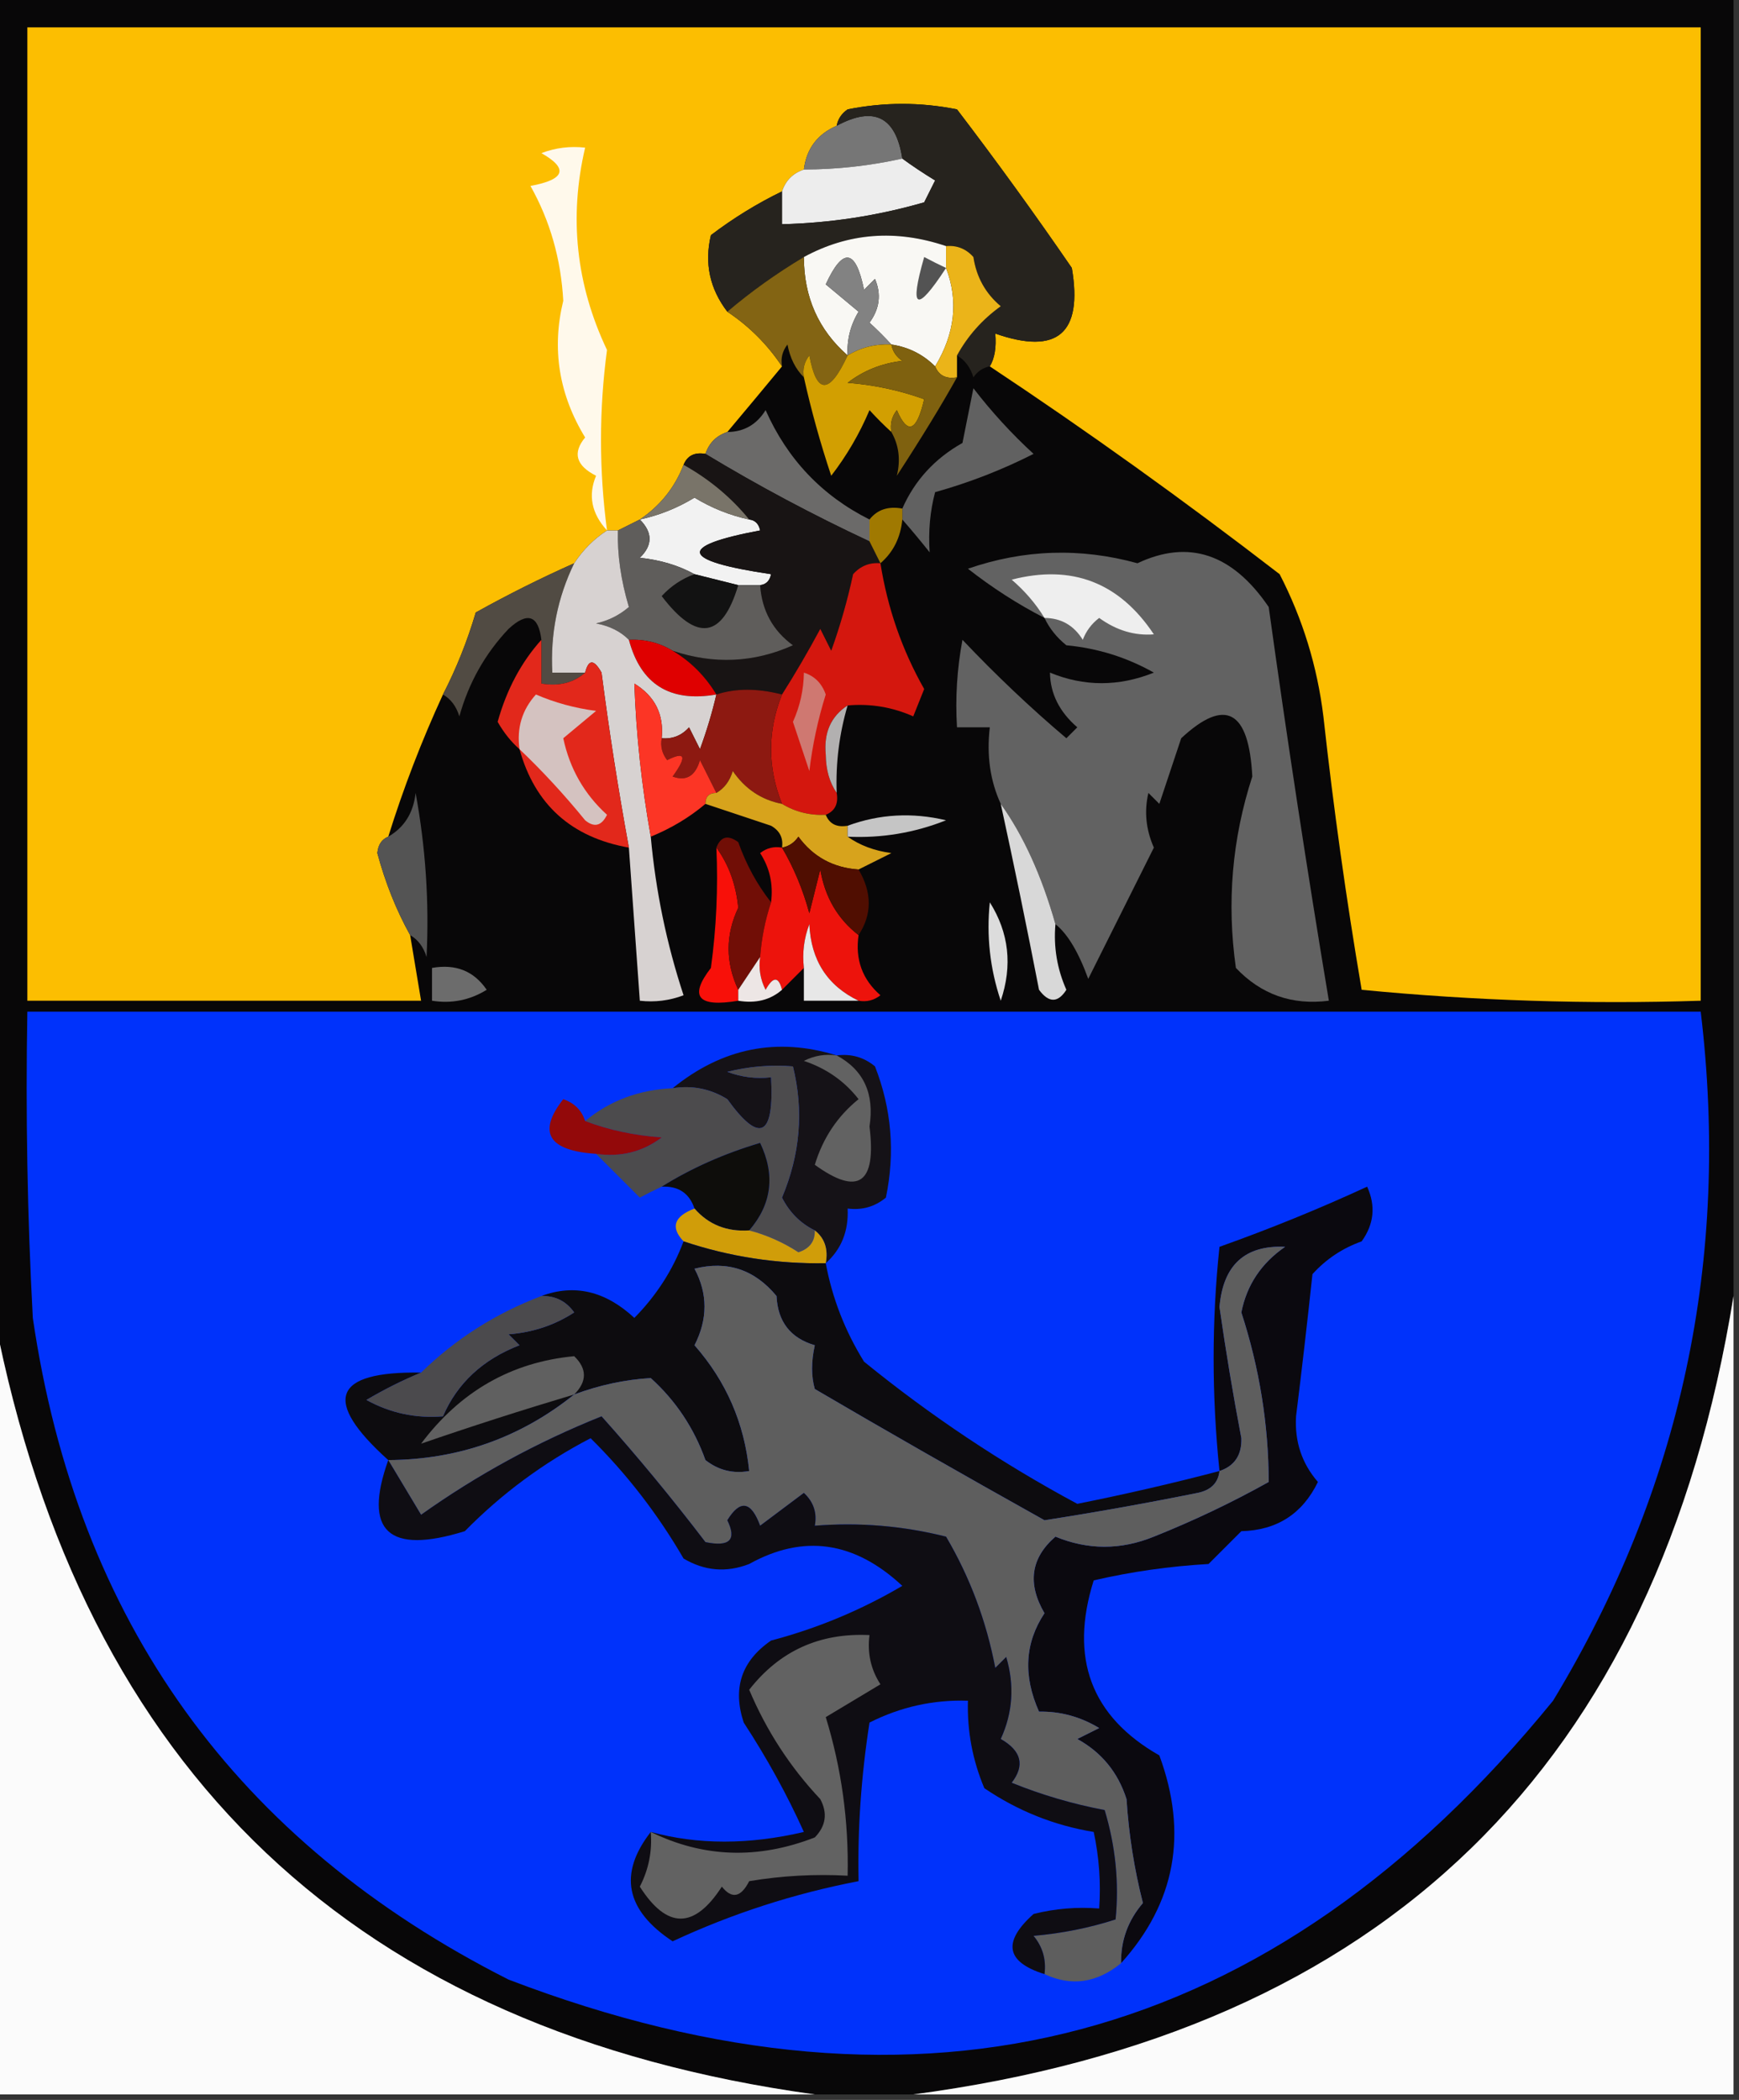 <?xml version="1.0" encoding="UTF-8"?>
<!DOCTYPE svg PUBLIC "-//W3C//DTD SVG 1.1//EN" "http://www.w3.org/Graphics/SVG/1.1/DTD/svg11.dtd">
<svg xmlns="http://www.w3.org/2000/svg" version="1.1" width="159px" height="192px" style="shape-rendering:geometricPrecision; text-rendering:geometricPrecision; image-rendering:optimizeQuality; fill-rule:evenodd; clip-rule:evenodd" xmlns:xlink="http://www.w3.org/1999/xlink">
<rect width="100%" height="100%" fill="#333333" stroke="none"/>
<g><path style="opacity:1" fill="#080708" d="M -0.5,-0.5 C 52.5,-0.5 105.5,-0.5 158.5,-0.5C 158.5,39.167 158.5,78.833 158.5,118.5C 151.54,161.461 126.54,185.794 83.5,191.5C 80.5,191.5 77.5,191.5 74.5,191.5C 32.593,185.71 7.593,162.043 -0.5,120.5C -0.5,80.167 -0.5,39.833 -0.5,-0.5 Z"/></g>
<g><path style="opacity:1" fill="#fcbe01" d="M 90.5,33.5 C 90.942,32.769 91.109,31.769 91,30.5C 96.683,32.486 99.016,30.486 98,24.5C 94.622,19.578 91.122,14.745 87.5,10C 84.167,9.333 80.833,9.333 77.5,10C 76.944,10.383 76.611,10.883 76.5,11.5C 74.738,12.262 73.738,13.596 73.5,15.5C 72.5,15.833 71.833,16.5 71.5,17.5C 69.219,18.608 67.052,19.942 65,21.5C 64.391,24.065 64.891,26.398 66.5,28.5C 68.5,29.833 70.167,31.5 71.5,33.5C 69.886,35.456 68.219,37.456 66.5,39.5C 65.5,39.833 64.833,40.5 64.5,41.5C 63.508,41.328 62.842,41.662 62.5,42.5C 61.7,44.574 60.367,46.24 58.5,47.5C 57.833,47.833 57.167,48.167 56.5,48.5C 56.167,48.5 55.833,48.5 55.5,48.5C 54.306,49.272 53.306,50.272 52.5,51.5C 49.467,52.85 46.467,54.35 43.5,56C 42.723,58.628 41.723,61.128 40.5,63.5C 38.549,67.733 36.883,72.066 35.5,76.5C 34.903,76.735 34.57,77.235 34.5,78C 35.233,80.72 36.233,83.22 37.5,85.5C 37.833,87.5 38.167,89.5 38.5,91.5C 26.5,91.5 14.5,91.5 2.5,91.5C 2.5,61.833 2.5,32.167 2.5,2.5C 53.5,2.5 104.5,2.5 155.5,2.5C 155.5,32.167 155.5,61.833 155.5,91.5C 145.145,91.832 134.812,91.499 124.5,90.5C 123.09,82.22 121.923,73.887 121,65.5C 120.438,60.917 119.105,56.583 117,52.5C 108.22,45.73 99.387,39.397 90.5,33.5 Z"/></g>
<g><path style="opacity:1" fill="#767676" d="M 82.5,14.5 C 79.545,15.159 76.545,15.492 73.5,15.5C 73.738,13.596 74.738,12.262 76.5,11.5C 79.912,9.663 81.912,10.663 82.5,14.5 Z"/></g>
<g><path style="opacity:1" fill="#fff9eb" d="M 55.5,48.5 C 54.086,46.956 53.753,45.289 54.5,43.5C 52.665,42.572 52.332,41.406 53.5,40C 51.098,36.06 50.431,31.893 51.5,27.5C 51.291,23.685 50.291,20.185 48.5,17C 51.668,16.418 52.001,15.418 49.5,14C 50.793,13.51 52.127,13.343 53.5,13.5C 52.007,19.877 52.673,26.044 55.5,32C 54.767,37.469 54.767,42.969 55.5,48.5 Z"/></g>
<g><path style="opacity:1" fill="#ededed" d="M 82.5,14.5 C 83.398,15.158 84.398,15.824 85.5,16.5C 85.167,17.167 84.833,17.833 84.5,18.5C 80.251,19.726 75.917,20.393 71.5,20.5C 71.5,19.5 71.5,18.5 71.5,17.5C 71.833,16.5 72.5,15.833 73.5,15.5C 76.545,15.492 79.545,15.159 82.5,14.5 Z"/></g>
<g><path style="opacity:1" fill="#26231e" d="M 90.5,33.5 C 89.883,33.611 89.383,33.944 89,34.5C 88.722,33.584 88.222,32.917 87.5,32.5C 88.483,30.709 89.817,29.209 91.5,28C 90.107,26.829 89.273,25.329 89,23.5C 88.329,22.748 87.496,22.414 86.5,22.5C 81.912,20.953 77.579,21.286 73.5,23.5C 71.005,24.989 68.672,26.656 66.5,28.5C 64.891,26.398 64.391,24.065 65,21.5C 67.052,19.942 69.219,18.608 71.5,17.5C 71.5,18.5 71.5,19.5 71.5,20.5C 75.917,20.393 80.251,19.726 84.5,18.5C 84.833,17.833 85.167,17.167 85.5,16.5C 84.398,15.824 83.398,15.158 82.5,14.5C 81.912,10.663 79.912,9.663 76.5,11.5C 76.611,10.883 76.944,10.383 77.5,10C 80.833,9.333 84.167,9.333 87.5,10C 91.122,14.745 94.622,19.578 98,24.5C 99.016,30.486 96.683,32.486 91,30.5C 91.109,31.769 90.942,32.769 90.5,33.5 Z"/></g>
<g><path style="opacity:1" fill="#f9f8f4" d="M 86.5,22.5 C 86.5,23.167 86.5,23.833 86.5,24.5C 87.646,27.504 87.312,30.504 85.5,33.5C 84.395,32.4 83.062,31.733 81.5,31.5C 80.909,30.849 80.243,30.182 79.5,29.5C 80.428,28.232 80.595,26.899 80,25.5C 79.667,25.833 79.333,26.167 79,26.5C 78.239,22.749 77.072,22.583 75.5,26C 76.5,26.833 77.5,27.667 78.5,28.5C 77.754,29.736 77.421,31.07 77.5,32.5C 74.835,30.165 73.502,27.165 73.5,23.5C 77.579,21.286 81.912,20.953 86.5,22.5 Z"/></g>
<g><path style="opacity:1" fill="#535353" d="M 86.5,24.5 C 83.784,28.66 83.117,28.327 84.5,23.5C 85.183,23.863 85.85,24.196 86.5,24.5 Z"/></g>
<g><path style="opacity:1" fill="#ebb419" d="M 86.5,22.5 C 87.496,22.414 88.329,22.748 89,23.5C 89.273,25.329 90.107,26.829 91.5,28C 89.817,29.209 88.483,30.709 87.5,32.5C 87.5,33.167 87.5,33.833 87.5,34.5C 86.508,34.672 85.842,34.338 85.5,33.5C 87.312,30.504 87.646,27.504 86.5,24.5C 86.5,23.833 86.5,23.167 86.5,22.5 Z"/></g>
<g><path style="opacity:1" fill="#828282" d="M 81.5,31.5 C 80.041,31.433 78.708,31.766 77.5,32.5C 77.421,31.07 77.754,29.736 78.5,28.5C 77.5,27.667 76.5,26.833 75.5,26C 77.072,22.583 78.239,22.749 79,26.5C 79.333,26.167 79.667,25.833 80,25.5C 80.595,26.899 80.428,28.232 79.5,29.5C 80.243,30.182 80.909,30.849 81.5,31.5 Z"/></g>
<g><path style="opacity:1" fill="#836413" d="M 73.5,23.5 C 73.502,27.165 74.835,30.165 77.5,32.5C 75.831,36.093 74.664,36.093 74,32.5C 73.536,33.094 73.369,33.761 73.5,34.5C 72.732,33.737 72.232,32.737 72,31.5C 71.536,32.094 71.369,32.761 71.5,33.5C 70.167,31.5 68.5,29.833 66.5,28.5C 68.672,26.656 71.005,24.989 73.5,23.5 Z"/></g>
<g><path style="opacity:1" fill="#d29f01" d="M 81.5,31.5 C 81.611,32.117 81.944,32.617 82.5,33C 80.616,33.216 78.949,33.883 77.5,35C 79.9,35.186 82.234,35.686 84.5,36.5C 83.817,39.461 82.984,39.795 82,37.5C 81.536,38.094 81.369,38.761 81.5,39.5C 80.849,38.909 80.182,38.243 79.5,37.5C 78.59,39.655 77.423,41.655 76,43.5C 75.007,40.526 74.174,37.526 73.5,34.5C 73.369,33.761 73.536,33.094 74,32.5C 74.664,36.093 75.831,36.093 77.5,32.5C 78.708,31.766 80.041,31.433 81.5,31.5 Z"/></g>
<g><path style="opacity:1" fill="#7f610f" d="M 81.5,31.5 C 83.062,31.733 84.395,32.4 85.5,33.5C 85.842,34.338 86.508,34.672 87.5,34.5C 86.093,37.026 84.26,40.026 82,43.5C 82.355,42.041 82.189,40.707 81.5,39.5C 81.369,38.761 81.536,38.094 82,37.5C 82.984,39.795 83.817,39.461 84.5,36.5C 82.234,35.686 79.9,35.186 77.5,35C 78.949,33.883 80.616,33.216 82.5,33C 81.944,32.617 81.611,32.117 81.5,31.5 Z"/></g>
<g><path style="opacity:1" fill="#616161" d="M 82.5,47.5 C 82.5,47.167 82.5,46.833 82.5,46.5C 83.635,43.923 85.469,41.923 88,40.5C 88.333,38.833 88.667,37.167 89,35.5C 90.677,37.676 92.511,39.676 94.5,41.5C 91.628,42.958 88.628,44.125 85.5,45C 85.038,46.722 84.872,48.555 85,50.5C 84.148,49.429 83.315,48.429 82.5,47.5 Z"/></g>
<g><path style="opacity:1" fill="#6b6a69" d="M 79.5,47.5 C 79.5,48.167 79.5,48.833 79.5,49.5C 74.306,47.072 69.306,44.405 64.5,41.5C 64.833,40.5 65.5,39.833 66.5,39.5C 68.017,39.489 69.184,38.823 70,37.5C 71.994,41.993 75.16,45.326 79.5,47.5 Z"/></g>
<g><path style="opacity:1" fill="#f2f2f2" d="M 68.5,47.5 C 69.043,47.56 69.376,47.893 69.5,48.5C 61.847,49.934 62.18,51.267 70.5,52.5C 70.376,53.107 70.043,53.44 69.5,53.5C 68.833,53.5 68.167,53.5 67.5,53.5C 66.167,53.167 64.833,52.833 63.5,52.5C 62.048,51.698 60.382,51.198 58.5,51C 59.684,49.855 59.684,48.688 58.5,47.5C 60.258,47.123 61.925,46.456 63.5,45.5C 65.075,46.456 66.742,47.123 68.5,47.5 Z"/></g>
<g><path style="opacity:1" fill="#181414" d="M 62.5,42.5 C 62.842,41.662 63.508,41.328 64.5,41.5C 69.306,44.405 74.306,47.072 79.5,49.5C 79.833,50.167 80.167,50.833 80.5,51.5C 79.504,51.414 78.671,51.748 78,52.5C 77.489,54.878 76.822,57.212 76,59.5C 75.667,58.833 75.333,58.167 75,57.5C 73.87,59.605 72.703,61.605 71.5,63.5C 69.261,62.922 67.261,62.922 65.5,63.5C 64.473,61.806 63.139,60.472 61.5,59.5C 65.271,60.763 68.937,60.596 72.5,59C 70.658,57.654 69.658,55.821 69.5,53.5C 70.043,53.44 70.376,53.107 70.5,52.5C 62.18,51.267 61.847,49.934 69.5,48.5C 69.376,47.893 69.043,47.56 68.5,47.5C 66.861,45.488 64.861,43.821 62.5,42.5 Z"/></g>
<g><path style="opacity:1" fill="#797469" d="M 62.5,42.5 C 64.861,43.821 66.861,45.488 68.5,47.5C 66.742,47.123 65.075,46.456 63.5,45.5C 61.925,46.456 60.258,47.123 58.5,47.5C 60.367,46.24 61.7,44.574 62.5,42.5 Z"/></g>
<g><path style="opacity:1" fill="#a07901" d="M 82.5,46.5 C 82.5,46.833 82.5,47.167 82.5,47.5C 82.34,49.153 81.674,50.486 80.5,51.5C 80.167,50.833 79.833,50.167 79.5,49.5C 79.5,48.833 79.5,48.167 79.5,47.5C 80.209,46.596 81.209,46.263 82.5,46.5 Z"/></g>
<g><path style="opacity:1" fill="#626262" d="M 96.5,84.5 C 95.242,80.068 93.575,76.402 91.5,73.5C 90.532,71.393 90.198,69.059 90.5,66.5C 89.5,66.5 88.5,66.5 87.5,66.5C 87.336,63.813 87.503,61.146 88,58.5C 91.068,61.738 94.235,64.738 97.5,67.5C 97.833,67.167 98.167,66.833 98.5,66.5C 96.861,65.084 96.028,63.417 96,61.5C 99.125,62.787 102.291,62.787 105.5,61.5C 103.028,60.104 100.362,59.27 97.5,59C 96.62,58.292 95.953,57.458 95.5,56.5C 93.068,55.25 90.734,53.75 88.5,52C 93.62,50.229 98.786,50.063 104,51.5C 108.684,49.291 112.684,50.624 116,55.5C 117.671,67.541 119.505,79.541 121.5,91.5C 118.138,91.93 115.305,90.93 113,88.5C 112.151,82.525 112.651,76.691 114.5,71C 114.19,64.925 112.024,63.758 108,67.5C 107.333,69.5 106.667,71.5 106,73.5C 105.667,73.167 105.333,72.833 105,72.5C 104.605,74.179 104.772,75.845 105.5,77.5C 103.465,81.57 101.465,85.57 99.5,89.5C 98.609,87.048 97.609,85.381 96.5,84.5 Z"/></g>
<g><path style="opacity:1" fill="#121212" d="M 63.5,52.5 C 64.833,52.833 66.167,53.167 67.5,53.5C 66.043,58.385 63.71,58.718 60.5,54.5C 61.357,53.575 62.357,52.908 63.5,52.5 Z"/></g>
<g><path style="opacity:1" fill="#eeeeee" d="M 95.5,56.5 C 94.71,55.206 93.71,54.039 92.5,53C 98.002,51.583 102.335,53.25 105.5,58C 103.744,58.141 102.078,57.641 100.5,56.5C 99.808,57.025 99.308,57.692 99,58.5C 98.184,57.177 97.017,56.511 95.5,56.5 Z"/></g>
<g><path style="opacity:1" fill="#d4170e" d="M 80.5,51.5 C 81.149,55.608 82.482,59.441 84.5,63C 84.167,63.833 83.833,64.667 83.5,65.5C 81.591,64.652 79.591,64.318 77.5,64.5C 75.974,65.492 75.307,66.992 75.5,69C 75.514,70.385 75.848,71.551 76.5,72.5C 76.672,73.492 76.338,74.158 75.5,74.5C 74.041,74.567 72.708,74.234 71.5,73.5C 70.167,70.167 70.167,66.833 71.5,63.5C 72.703,61.605 73.87,59.605 75,57.5C 75.333,58.167 75.667,58.833 76,59.5C 76.822,57.212 77.489,54.878 78,52.5C 78.671,51.748 79.504,51.414 80.5,51.5 Z"/></g>
<g><path style="opacity:1" fill="#514b43" d="M 52.5,51.5 C 50.977,54.635 50.31,57.968 50.5,61.5C 51.5,61.5 52.5,61.5 53.5,61.5C 52.432,62.434 51.099,62.768 49.5,62.5C 49.5,61.167 49.5,59.833 49.5,58.5C 49.225,56.242 48.225,55.908 46.5,57.5C 44.349,59.772 42.849,62.439 42,65.5C 41.722,64.584 41.222,63.917 40.5,63.5C 41.723,61.128 42.723,58.628 43.5,56C 46.467,54.35 49.467,52.85 52.5,51.5 Z"/></g>
<g><path style="opacity:1" fill="#5f5d5b" d="M 58.5,47.5 C 59.684,48.688 59.684,49.855 58.5,51C 60.382,51.198 62.048,51.698 63.5,52.5C 62.357,52.908 61.357,53.575 60.5,54.5C 63.71,58.718 66.043,58.385 67.5,53.5C 68.167,53.5 68.833,53.5 69.5,53.5C 69.658,55.821 70.658,57.654 72.5,59C 68.937,60.596 65.271,60.763 61.5,59.5C 60.292,58.766 58.959,58.433 57.5,58.5C 56.737,57.732 55.737,57.232 54.5,57C 55.624,56.751 56.624,56.251 57.5,55.5C 56.768,53.039 56.435,50.706 56.5,48.5C 57.167,48.167 57.833,47.833 58.5,47.5 Z"/></g>
<g><path style="opacity:1" fill="#df0000" d="M 57.5,58.5 C 58.959,58.433 60.292,58.766 61.5,59.5C 63.139,60.472 64.473,61.806 65.5,63.5C 61.254,64.239 58.587,62.573 57.5,58.5 Z"/></g>
<g><path style="opacity:1" fill="#d7d2d1" d="M 55.5,48.5 C 55.833,48.5 56.167,48.5 56.5,48.5C 56.435,50.706 56.768,53.039 57.5,55.5C 56.624,56.251 55.624,56.751 54.5,57C 55.737,57.232 56.737,57.732 57.5,58.5C 58.587,62.573 61.254,64.239 65.5,63.5C 65.108,65.179 64.608,66.846 64,68.5C 63.667,67.833 63.333,67.167 63,66.5C 62.329,67.252 61.496,67.586 60.5,67.5C 60.716,65.319 59.883,63.653 58,62.5C 58.165,67.157 58.665,71.824 59.5,76.5C 59.951,81.469 60.951,86.302 62.5,91C 61.207,91.49 59.873,91.657 58.5,91.5C 58.167,86.833 57.833,82.167 57.5,77.5C 56.53,72.21 55.696,66.876 55,61.5C 54.31,60.262 53.81,60.262 53.5,61.5C 52.5,61.5 51.5,61.5 50.5,61.5C 50.31,57.968 50.977,54.635 52.5,51.5C 53.306,50.272 54.306,49.272 55.5,48.5 Z"/></g>
<g><path style="opacity:1" fill="#8d1911" d="M 71.5,63.5 C 70.167,66.833 70.167,70.167 71.5,73.5C 69.629,73.141 68.129,72.141 67,70.5C 66.722,71.416 66.222,72.082 65.5,72.5C 65.013,71.527 64.513,70.527 64,69.5C 63.577,70.956 62.744,71.456 61.5,71C 62.833,69.16 62.666,68.66 61,69.5C 60.536,68.906 60.369,68.239 60.5,67.5C 61.496,67.586 62.329,67.252 63,66.5C 63.333,67.167 63.667,67.833 64,68.5C 64.608,66.846 65.108,65.179 65.5,63.5C 67.261,62.922 69.261,62.922 71.5,63.5 Z"/></g>
<g><path style="opacity:1" fill="#e2281b" d="M 49.5,58.5 C 49.5,59.833 49.5,61.167 49.5,62.5C 51.099,62.768 52.432,62.434 53.5,61.5C 53.81,60.262 54.31,60.262 55,61.5C 55.696,66.876 56.53,72.21 57.5,77.5C 52.236,76.566 48.903,73.566 47.5,68.5C 46.733,67.828 46.066,66.995 45.5,66C 46.324,63.047 47.657,60.547 49.5,58.5 Z"/></g>
<g><path style="opacity:1" fill="#d4c2c0" d="M 47.5,68.5 C 47.231,66.571 47.731,64.905 49,63.5C 50.734,64.249 52.567,64.749 54.5,65C 53.5,65.833 52.5,66.667 51.5,67.5C 52.089,70.276 53.422,72.61 55.5,74.5C 54.998,75.521 54.332,75.688 53.5,75C 51.6,72.665 49.6,70.498 47.5,68.5 Z"/></g>
<g><path style="opacity:1" fill="#fc3525" d="M 60.5,67.5 C 60.369,68.239 60.536,68.906 61,69.5C 62.666,68.66 62.833,69.16 61.5,71C 62.744,71.456 63.577,70.956 64,69.5C 64.513,70.527 65.013,71.527 65.5,72.5C 64.833,72.5 64.5,72.833 64.5,73.5C 63.035,74.737 61.368,75.737 59.5,76.5C 58.665,71.824 58.165,67.157 58,62.5C 59.883,63.653 60.716,65.319 60.5,67.5 Z"/></g>
<g><path style="opacity:1" fill="#cf7871" d="M 73.5,61.5 C 74.478,61.811 75.144,62.478 75.5,63.5C 74.787,65.776 74.287,68.109 74,70.5C 73.5,69 73,67.5 72.5,66C 73.148,64.56 73.481,63.06 73.5,61.5 Z"/></g>
<g><path style="opacity:1" fill="#b2b0b0" d="M 77.5,64.5 C 76.735,67.096 76.401,69.763 76.5,72.5C 75.848,71.551 75.514,70.385 75.5,69C 75.307,66.992 75.974,65.492 77.5,64.5 Z"/></g>
<g><path style="opacity:1" fill="#d7a31c" d="M 71.5,73.5 C 72.708,74.234 74.041,74.567 75.5,74.5C 75.842,75.338 76.508,75.672 77.5,75.5C 77.5,75.833 77.5,76.167 77.5,76.5C 78.609,77.29 79.942,77.79 81.5,78C 80.473,78.513 79.473,79.013 78.5,79.5C 76.179,79.342 74.346,78.342 73,76.5C 72.617,77.056 72.117,77.389 71.5,77.5C 71.631,76.624 71.297,75.957 70.5,75.5C 68.471,74.828 66.471,74.162 64.5,73.5C 64.5,72.833 64.833,72.5 65.5,72.5C 66.222,72.082 66.722,71.416 67,70.5C 68.129,72.141 69.629,73.141 71.5,73.5 Z"/></g>
<g><path style="opacity:1" fill="#c5c5c5" d="M 77.5,76.5 C 77.5,76.167 77.5,75.833 77.5,75.5C 80.408,74.431 83.408,74.264 86.5,75C 83.607,76.149 80.607,76.649 77.5,76.5 Z"/></g>
<g><path style="opacity:1" fill="#f81009" d="M 65.5,77.5 C 66.633,79.055 67.299,80.889 67.5,83C 66.325,85.491 66.325,87.991 67.5,90.5C 67.5,90.833 67.5,91.167 67.5,91.5C 63.805,92.126 62.971,91.126 65,88.5C 65.499,84.848 65.665,81.182 65.5,77.5 Z"/></g>
<g><path style="opacity:1" fill="#545454" d="M 37.5,85.5 C 36.233,83.22 35.233,80.72 34.5,78C 34.57,77.235 34.903,76.735 35.5,76.5C 36.966,75.653 37.8,74.32 38,72.5C 38.916,77.486 39.25,82.486 39,87.5C 38.722,86.584 38.222,85.918 37.5,85.5 Z"/></g>
<g><path style="opacity:1" fill="#710e06" d="M 65.5,77.5 C 65.897,76.475 66.563,76.308 67.5,77C 68.229,79.058 69.229,80.891 70.5,82.5C 69.962,84.117 69.629,85.784 69.5,87.5C 68.833,88.5 68.167,89.5 67.5,90.5C 66.325,87.991 66.325,85.491 67.5,83C 67.299,80.889 66.633,79.055 65.5,77.5 Z"/></g>
<g><path style="opacity:1" fill="#ed130c" d="M 71.5,77.5 C 72.582,79.339 73.415,81.339 74,83.5C 74.333,82.167 74.667,80.833 75,79.5C 75.424,82.025 76.591,84.025 78.5,85.5C 78.178,87.722 78.845,89.556 80.5,91C 79.906,91.464 79.239,91.631 78.5,91.5C 75.645,90.126 74.145,87.793 74,84.5C 73.51,85.793 73.343,87.127 73.5,88.5C 72.833,89.167 72.167,89.833 71.5,90.5C 71.19,89.262 70.69,89.262 70,90.5C 69.517,89.552 69.35,88.552 69.5,87.5C 69.629,85.784 69.962,84.117 70.5,82.5C 70.713,80.856 70.38,79.356 69.5,78C 70.094,77.536 70.761,77.369 71.5,77.5 Z"/></g>
<g><path style="opacity:1" fill="#500e01" d="M 78.5,79.5 C 79.742,81.611 79.742,83.611 78.5,85.5C 76.591,84.025 75.424,82.025 75,79.5C 74.667,80.833 74.333,82.167 74,83.5C 73.415,81.339 72.582,79.339 71.5,77.5C 72.117,77.389 72.617,77.056 73,76.5C 74.346,78.342 76.179,79.342 78.5,79.5 Z"/></g>
<g><path style="opacity:1" fill="#d8d8d8" d="M 96.5,84.5 C 96.318,86.591 96.652,88.591 97.5,90.5C 96.726,91.711 95.893,91.711 95,90.5C 93.894,84.801 92.727,79.134 91.5,73.5C 93.575,76.402 95.242,80.068 96.5,84.5 Z"/></g>
<g><path style="opacity:1" fill="#dcdcdc" d="M 90.5,82.5 C 92.253,85.287 92.587,88.287 91.5,91.5C 90.516,88.572 90.183,85.572 90.5,82.5 Z"/></g>
<g><path style="opacity:1" fill="#e7e7e7" d="M 78.5,91.5 C 76.833,91.5 75.167,91.5 73.5,91.5C 73.5,90.5 73.5,89.5 73.5,88.5C 73.343,87.127 73.51,85.793 74,84.5C 74.145,87.793 75.645,90.126 78.5,91.5 Z"/></g>
<g><path style="opacity:1" fill="#6c6c6c" d="M 39.5,88.5 C 41.665,88.116 43.331,88.783 44.5,90.5C 42.955,91.452 41.288,91.785 39.5,91.5C 39.5,90.5 39.5,89.5 39.5,88.5 Z"/></g>
<g><path style="opacity:1" fill="#ede6e5" d="M 69.5,87.5 C 69.35,88.552 69.517,89.552 70,90.5C 70.69,89.262 71.19,89.262 71.5,90.5C 70.432,91.434 69.099,91.768 67.5,91.5C 67.5,91.167 67.5,90.833 67.5,90.5C 68.167,89.5 68.833,88.5 69.5,87.5 Z"/></g>
<g><path style="opacity:1" fill="#0032fb" d="M 2.5,92.5 C 53.5,92.5 104.5,92.5 155.5,92.5C 158.219,115.139 153.719,136.139 142,155.5C 116.323,187.036 84.489,195.536 46.5,181C 21.559,168.385 7.059,148.218 3,120.5C 2.5,111.173 2.334,101.839 2.5,92.5 Z"/></g>
<g><path style="opacity:1" fill="#151217" d="M 76.5,96.5 C 77.822,96.33 78.989,96.663 80,97.5C 81.52,101.375 81.854,105.375 81,109.5C 79.989,110.337 78.822,110.67 77.5,110.5C 77.598,112.553 76.931,114.22 75.5,115.5C 75.737,114.209 75.404,113.209 74.5,112.5C 73.188,111.855 72.188,110.855 71.5,109.5C 73.167,105.545 73.501,101.545 72.5,97.5C 70.473,97.338 68.473,97.504 66.5,98C 67.793,98.49 69.127,98.657 70.5,98.5C 70.799,103.943 69.465,104.61 66.5,100.5C 64.955,99.548 63.288,99.215 61.5,99.5C 66.046,95.812 71.046,94.812 76.5,96.5 Z"/></g>
<g><path style="opacity:1" fill="#626262" d="M 76.5,96.5 C 78.964,97.827 79.964,99.993 79.5,103C 80.151,108.216 78.484,109.383 74.5,106.5C 75.238,104.06 76.571,102.06 78.5,100.5C 77.221,98.854 75.555,97.687 73.5,97C 74.448,96.517 75.448,96.35 76.5,96.5 Z"/></g>
<g><path style="opacity:1" fill="#4c4b4d" d="M 74.5,112.5 C 74.53,113.497 74.03,114.164 73,114.5C 71.594,113.586 70.094,112.92 68.5,112.5C 70.565,110.102 70.898,107.435 69.5,104.5C 66.231,105.469 63.231,106.802 60.5,108.5C 59.85,108.804 59.184,109.137 58.5,109.5C 57.146,108.146 55.812,106.812 54.5,105.5C 56.751,105.819 58.751,105.319 60.5,104C 57.964,103.814 55.631,103.314 53.5,102.5C 55.745,100.639 58.412,99.639 61.5,99.5C 63.288,99.215 64.955,99.548 66.5,100.5C 69.465,104.61 70.799,103.943 70.5,98.5C 69.127,98.657 67.793,98.49 66.5,98C 68.473,97.504 70.473,97.338 72.5,97.5C 73.501,101.545 73.167,105.545 71.5,109.5C 72.188,110.855 73.188,111.855 74.5,112.5 Z"/></g>
<g><path style="opacity:1" fill="#93090a" d="M 53.5,102.5 C 55.631,103.314 57.964,103.814 60.5,104C 58.751,105.319 56.751,105.819 54.5,105.5C 50.122,105.205 49.122,103.538 51.5,100.5C 52.522,100.855 53.189,101.522 53.5,102.5 Z"/></g>
<g><path style="opacity:1" fill="#0e0d0b" d="M 68.5,112.5 C 66.446,112.635 64.779,111.968 63.5,110.5C 63.027,109.094 62.027,108.427 60.5,108.5C 63.231,106.802 66.231,105.469 69.5,104.5C 70.898,107.435 70.565,110.102 68.5,112.5 Z"/></g>
<g><path style="opacity:1" fill="#0b090f" d="M 102.5,179.5 C 102.472,177.418 103.139,175.584 104.5,174C 103.712,170.924 103.212,167.758 103,164.5C 102.226,162.061 100.726,160.227 98.5,159C 99.167,158.667 99.833,158.333 100.5,158C 98.782,156.963 96.949,156.463 95,156.5C 93.533,153.216 93.699,150.216 95.5,147.5C 93.914,144.784 94.247,142.45 96.5,140.5C 99.476,141.73 102.476,141.73 105.5,140.5C 109.128,139.05 112.628,137.384 116,135.5C 115.986,130.246 115.152,125.079 113.5,120C 113.99,117.497 115.323,115.497 117.5,114C 113.829,113.832 111.829,115.665 111.5,119.5C 112.074,123.518 112.741,127.518 113.5,131.5C 113.547,133.038 112.88,134.038 111.5,134.5C 110.785,127.59 110.785,120.757 111.5,114C 116.142,112.346 120.642,110.513 125,108.5C 125.798,110.259 125.631,111.926 124.5,113.5C 122.742,114.128 121.242,115.128 120,116.5C 119.537,120.838 119.037,125.171 118.5,129.5C 118.365,131.808 119.031,133.808 120.5,135.5C 119.081,138.418 116.748,139.918 113.5,140C 112.5,141 111.5,142 110.5,143C 106.911,143.207 103.411,143.707 100,144.5C 97.762,151.614 99.762,156.947 106,160.5C 108.639,167.652 107.472,173.985 102.5,179.5 Z"/></g>
<g><path style="opacity:1" fill="#d09d09" d="M 63.5,110.5 C 64.779,111.968 66.446,112.635 68.5,112.5C 70.094,112.92 71.594,113.586 73,114.5C 74.03,114.164 74.53,113.497 74.5,112.5C 75.404,113.209 75.737,114.209 75.5,115.5C 71.037,115.577 66.704,114.91 62.5,113.5C 61.285,112.221 61.618,111.221 63.5,110.5 Z"/></g>
<g><path style="opacity:1" fill="#0d0c0f" d="M 62.5,113.5 C 66.704,114.91 71.037,115.577 75.5,115.5C 76.092,118.691 77.259,121.691 79,124.5C 85.107,129.467 91.607,133.8 98.5,137.5C 102.9,136.621 107.233,135.621 111.5,134.5C 111.38,135.586 110.713,136.253 109.5,136.5C 104.712,137.463 100.046,138.296 95.5,139C 87.814,134.704 80.814,130.704 74.5,127C 74.165,125.836 74.165,124.503 74.5,123C 72.277,122.348 71.11,120.848 71,118.5C 68.997,116.078 66.497,115.245 63.5,116C 64.719,118.283 64.719,120.616 63.5,123C 66.397,126.295 68.064,130.128 68.5,134.5C 67.022,134.762 65.689,134.429 64.5,133.5C 63.453,130.57 61.787,128.07 59.5,126C 57.149,126.14 54.816,126.64 52.5,127.5C 47.568,131.461 41.901,133.461 35.5,133.5C 29.43,128.039 30.43,125.373 38.5,125.5C 36.842,126.181 35.175,127.015 33.5,128C 35.678,129.202 38.011,129.702 40.5,129.5C 41.812,126.464 44.146,124.298 47.5,123C 47.167,122.667 46.833,122.333 46.5,122C 48.715,121.83 50.715,121.163 52.5,120C 51.756,118.961 50.756,118.461 49.5,118.5C 52.52,117.375 55.353,118.041 58,120.5C 60.02,118.449 61.52,116.116 62.5,113.5 Z"/></g>
<g><path style="opacity:1" fill="#5e5e5e" d="M 102.5,179.5 C 100.287,181.312 97.953,181.645 95.5,180.5C 95.67,179.178 95.337,178.011 94.5,177C 97.095,176.774 99.595,176.274 102,175.5C 102.33,172.134 101.997,168.801 101,165.5C 98.058,164.941 95.225,164.107 92.5,163C 93.727,161.413 93.394,160.079 91.5,159C 92.602,156.599 92.769,154.099 92,151.5C 91.667,151.833 91.333,152.167 91,152.5C 90.181,148.206 88.681,144.206 86.5,140.5C 82.555,139.509 78.555,139.176 74.5,139.5C 74.719,138.325 74.386,137.325 73.5,136.5C 72.167,137.5 70.833,138.5 69.5,139.5C 68.676,137.252 67.676,137.086 66.5,139C 67.381,140.793 66.714,141.46 64.5,141C 61.427,136.977 58.26,133.144 55,129.5C 49.116,131.858 43.616,134.858 38.5,138.5C 37.406,136.685 36.406,135.019 35.5,133.5C 41.901,133.461 47.568,131.461 52.5,127.5C 54.816,126.64 57.149,126.14 59.5,126C 61.787,128.07 63.453,130.57 64.5,133.5C 65.689,134.429 67.022,134.762 68.5,134.5C 68.064,130.128 66.397,126.295 63.5,123C 64.719,120.616 64.719,118.283 63.5,116C 66.497,115.245 68.997,116.078 71,118.5C 71.11,120.848 72.277,122.348 74.5,123C 74.165,124.503 74.165,125.836 74.5,127C 80.814,130.704 87.814,134.704 95.5,139C 100.046,138.296 104.712,137.463 109.5,136.5C 110.713,136.253 111.38,135.586 111.5,134.5C 112.88,134.038 113.547,133.038 113.5,131.5C 112.741,127.518 112.074,123.518 111.5,119.5C 111.829,115.665 113.829,113.832 117.5,114C 115.323,115.497 113.99,117.497 113.5,120C 115.152,125.079 115.986,130.246 116,135.5C 112.628,137.384 109.128,139.05 105.5,140.5C 102.476,141.73 99.476,141.73 96.5,140.5C 94.247,142.45 93.914,144.784 95.5,147.5C 93.699,150.216 93.533,153.216 95,156.5C 96.949,156.463 98.782,156.963 100.5,158C 99.833,158.333 99.167,158.667 98.5,159C 100.726,160.227 102.226,162.061 103,164.5C 103.212,167.758 103.712,170.924 104.5,174C 103.139,175.584 102.472,177.418 102.5,179.5 Z"/></g>
<g><path style="opacity:1" fill="#4b4a4d" d="M 49.5,118.5 C 50.756,118.461 51.756,118.961 52.5,120C 50.715,121.163 48.715,121.83 46.5,122C 46.833,122.333 47.167,122.667 47.5,123C 44.146,124.298 41.812,126.464 40.5,129.5C 38.011,129.702 35.678,129.202 33.5,128C 35.175,127.015 36.842,126.181 38.5,125.5C 41.651,122.421 45.317,120.087 49.5,118.5 Z"/></g>
<g><path style="opacity:1" fill="#fbfbfb" d="M 158.5,118.5 C 158.5,142.833 158.5,167.167 158.5,191.5C 133.5,191.5 108.5,191.5 83.5,191.5C 126.54,185.794 151.54,161.461 158.5,118.5 Z"/></g>
<g><path style="opacity:1" fill="#fbfbfb" d="M -0.5,120.5 C 7.593,162.043 32.593,185.71 74.5,191.5C 49.5,191.5 24.5,191.5 -0.5,191.5C -0.5,167.833 -0.5,144.167 -0.5,120.5 Z"/></g>
<g><path style="opacity:1" fill="#606060" d="M 52.5,127.5 C 47.678,128.942 43.011,130.442 38.5,132C 42.09,127.211 46.757,124.545 52.5,124C 53.684,125.145 53.684,126.312 52.5,127.5 Z"/></g>
<g><path style="opacity:1" fill="#0f0d13" d="M 95.5,180.5 C 91.971,179.391 91.638,177.558 94.5,175C 96.473,174.505 98.473,174.338 100.5,174.5C 100.663,172.143 100.497,169.81 100,167.5C 96.392,166.908 93.058,165.575 90,163.5C 88.921,160.937 88.421,158.271 88.5,155.5C 85.333,155.4 82.333,156.067 79.5,157.5C 78.737,162.414 78.404,167.248 78.5,172C 72.6,173.133 66.933,174.967 61.5,177.5C 57.195,174.655 56.529,171.321 59.5,167.5C 63.806,168.679 68.473,168.679 73.5,167.5C 71.969,164.101 70.135,160.767 68,157.5C 66.96,154.364 67.793,151.864 70.5,150C 74.729,148.885 78.729,147.219 82.5,145C 78.12,140.914 73.453,140.247 68.5,143C 66.421,143.808 64.421,143.641 62.5,142.5C 60.139,138.433 57.306,134.767 54,131.5C 49.718,133.725 45.885,136.558 42.5,140C 35.507,142.171 33.174,140.005 35.5,133.5C 36.406,135.019 37.406,136.685 38.5,138.5C 43.616,134.858 49.116,131.858 55,129.5C 58.26,133.144 61.427,136.977 64.5,141C 66.714,141.46 67.381,140.793 66.5,139C 67.676,137.086 68.676,137.252 69.5,139.5C 70.833,138.5 72.167,137.5 73.5,136.5C 74.386,137.325 74.719,138.325 74.5,139.5C 78.555,139.176 82.555,139.509 86.5,140.5C 88.681,144.206 90.181,148.206 91,152.5C 91.333,152.167 91.667,151.833 92,151.5C 92.769,154.099 92.602,156.599 91.5,159C 93.394,160.079 93.727,161.413 92.5,163C 95.225,164.107 98.058,164.941 101,165.5C 101.997,168.801 102.33,172.134 102,175.5C 99.595,176.274 97.095,176.774 94.5,177C 95.337,178.011 95.67,179.178 95.5,180.5 Z"/></g>
<g><path style="opacity:1" fill="#626262" d="M 59.5,167.5 C 64.309,169.856 69.309,170.023 74.5,168C 75.517,166.951 75.684,165.784 75,164.5C 72.243,161.571 70.076,158.238 68.5,154.5C 71.273,150.948 74.94,149.281 79.5,149.5C 79.287,151.144 79.62,152.644 80.5,154C 78.833,155 77.167,156 75.5,157C 76.941,161.69 77.608,166.523 77.5,171.5C 74.482,171.335 71.482,171.502 68.5,172C 67.747,173.487 66.914,173.654 66,172.5C 63.482,176.398 60.982,176.398 58.5,172.5C 59.309,170.929 59.643,169.262 59.5,167.5 Z"/></g>
</svg>
